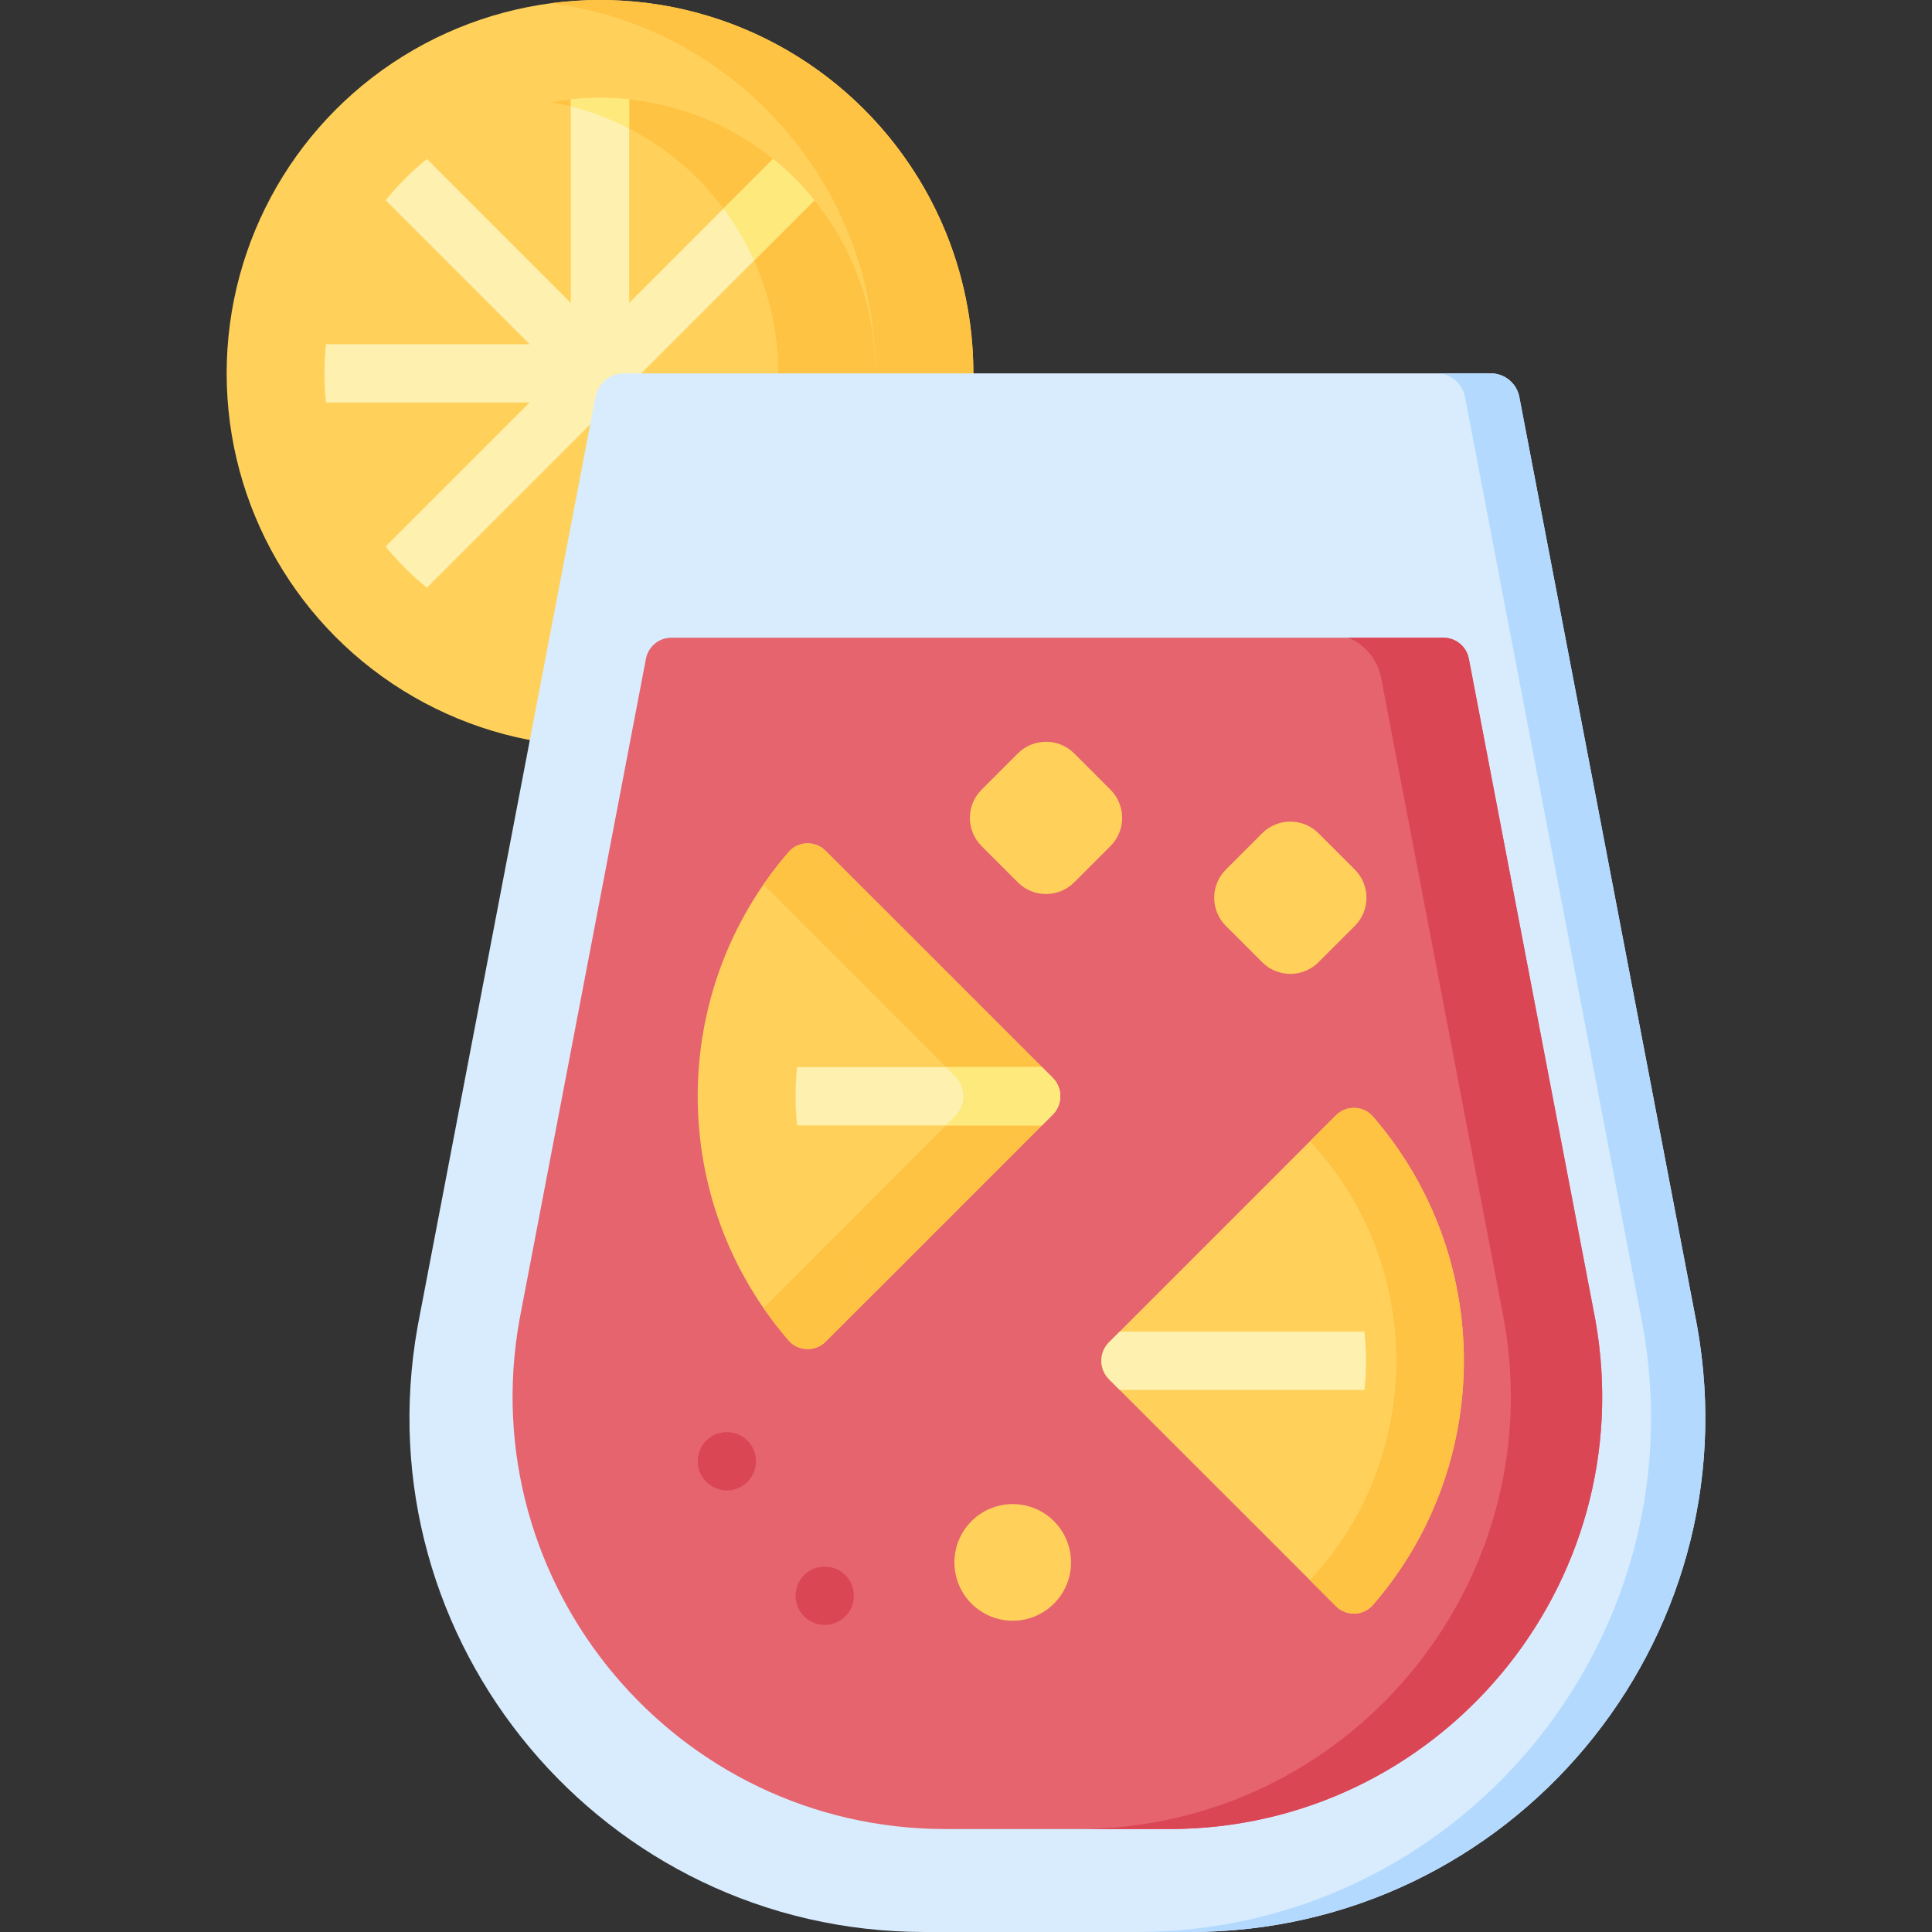 <svg id="Capa_1" enable-background="new 0 0 497 497" height="512" viewBox="0 0 497 497" width="512" xmlns="http://www.w3.org/2000/svg"><rect x="0" y="0" width="497" height="497" fill="#333333" stroke="none"/><g><circle cx="154.351" cy="96.044" fill="#ffd15b" r="96.044"/><path d="m250.4 96.04c0 53.05-43.01 96.05-96.05 96.05-4.26 0-8.46-.28-12.58-.82 47.1-6.17 83.46-46.45 83.46-95.23 0-48.77-36.36-89.05-83.46-95.22 4.12-.54 8.32-.82 12.58-.82 53.04 0 96.05 43 96.05 96.04z" fill="#ffc344"/><path d="m225.23 96.04c0 39.15-31.73 70.88-70.88 70.88-16.87 0-32.36-5.89-44.53-15.74-3.9-3.14-7.46-6.7-10.61-10.6-8.37-10.34-13.88-23.08-15.34-37.04-.27-2.46-.4-4.97-.4-7.5s.13-5.03.4-7.5c1.46-13.95 6.97-26.69 15.34-37.03 3.15-3.9 6.71-7.46 10.61-10.61 10.34-8.36 23.09-13.87 37.03-15.33 2.47-.27 4.97-.4 7.5-.4s5.03.13 7.5.4c13.94 1.46 26.69 6.97 37.03 15.34 3.9 3.14 7.46 6.7 10.61 10.6 9.85 12.16 15.74 27.66 15.74 44.53z" fill="#ffd15b"/><path d="m225.23 96.04c0 39.15-31.73 70.88-70.88 70.88-4.27 0-8.45-.38-12.52-1.11 33.16-5.91 58.35-34.9 58.35-69.77s-25.19-63.85-58.35-69.76c4.07-.73 8.25-1.11 12.52-1.11 39.15 0 70.88 31.73 70.88 70.87z" fill="#ffc344"/><path d="m209.49 51.51-15.51 15.51-84.16 84.16c-3.9-3.14-7.46-6.7-10.61-10.6l37.03-37.04h-52.37c-.27-2.46-.4-4.97-.4-7.5s.13-5.03.4-7.5h52.37l-37.03-37.03c3.15-3.9 6.71-7.46 10.61-10.61l37.03 37.04v-52.37c2.47-.27 4.97-.4 7.5-.4s5.03.13 7.5.4v52.37l37.03-37.03c3.9 3.14 7.46 6.7 10.61 10.6z" fill="#fef0ae"/><path d="m154.35 25.17c2.53 0 5.03.13 7.5.4v7.51c-4.72-2.45-9.74-4.37-15-5.71v-1.8c2.47-.27 4.97-.4 7.5-.4z" fill="#fee97d"/><path d="m209.49 51.51-15.51 15.51c-2.13-4.75-4.78-9.22-7.86-13.35l12.76-12.76c3.9 3.14 7.46 6.7 10.61 10.6z" fill="#fee97d"/><path d="m306.186 497h-68.348c-82.486 0-144.914-74.573-130.405-155.773l45.755-239.113c.674-3.523 3.755-6.07 7.342-6.07h222.964c3.587 0 6.668 2.547 7.342 6.07l45.755 239.113c14.51 81.2-47.919 155.773-130.405 155.773z" fill="#d8ecfe"/><path d="m306.19 497h-13.97c82.48 0 144.91-74.57 130.4-155.77l-45.76-239.12c-.67-3.52-3.75-6.07-7.34-6.07h13.97c3.59 0 6.67 2.55 7.35 6.07l45.75 239.12c14.51 81.2-47.92 155.77-130.4 155.77z" fill="#b3dafe"/><path d="m300.742 470.518h-57.459c-69.358 0-121.853-62.706-109.659-130.976l32.548-170.098c.599-3.13 3.337-5.394 6.524-5.394h198.632c3.187 0 5.925 2.264 6.524 5.394l32.548 170.097c12.195 68.271-40.3 130.977-109.658 130.977z" fill="#e5646e"/><path d="m300.74 470.52h-23.51c69.36 0 121.85-62.71 109.66-130.98l-31.604-165.162c-.89-4.651-4.07-8.536-8.453-10.328h24.495c3.187 0 5.925 2.264 6.524 5.394l32.548 170.096c12.19 68.27-40.3 130.98-109.66 130.98z" fill="#db4655"/><path d="m343.666 413.179-13.018-13.018-34.397-50.116 34.398-50.115 13.017-13.017c2.66-2.66 7.041-2.544 9.505.298 31.202 35.995 31.202 89.675 0 125.67-2.465 2.842-6.845 2.958-9.505.298z" fill="#ffd15b"/><path d="m343.663 413.183-6.693-6.693c29.63-31.75 29.63-81.12 0-112.88l6.693-6.693c2.66-2.66 7.04-2.544 9.504.298 31.207 35.991 31.207 89.671 0 125.67-2.464 2.842-6.844 2.958-9.504.298z" fill="#ffc344"/><path d="m351.4 350.05c0 2.5-.13 5-.4 7.5-1.63 15.56-8.43 30.68-20.35 42.61l-42.62-42.61-2.74-2.74c-2.63-2.63-2.63-6.9 0-9.52l2.74-2.74 42.62-42.62c11.92 11.93 18.72 27.05 20.35 42.62.27 2.49.4 5 .4 7.5z" fill="#ffd15b"/><path d="m212.387 218.872 13.018 13.018 39.345 50.11-39.345 50.12-13.018 13.018c-2.66 2.66-7.041 2.544-9.505-.298-31.202-35.995-31.202-89.675 0-125.67 2.464-2.843 6.845-2.959 9.505-.298z" fill="#ffd15b"/><path d="m270.761 286.76-58.371 58.38c-2.664 2.664-7.049 2.541-9.515-.307-2.334-2.695-4.493-5.492-6.474-8.373l49.276-49.285c2.858-2.858 2.858-7.492 0-10.35l-49.287-49.285c1.988-2.876 4.15-5.67 6.485-8.365 2.467-2.846 6.85-2.969 9.513-.306l58.371 58.371c2.63 2.629 2.63 6.891.002 9.52z" fill="#ffc344"/><path d="m270.76 286.76-2.74 2.74-42.61 42.62c-4.26-4.26-7.86-8.92-10.8-13.87-5.32-8.91-8.51-18.74-9.56-28.75-.27-2.49-.4-5-.4-7.5s.13-5.01.4-7.5c1.05-10.01 4.24-19.83 9.55-28.75 2.95-4.94 6.55-9.6 10.81-13.86l42.61 42.61 2.74 2.74c2.63 2.63 2.63 6.89 0 9.52z" fill="#ffd15b"/><path d="m270.761 286.76-45.351 45.36c-4.26-4.26-7.86-8.92-10.8-13.87l31.066-31.075c2.858-2.858 2.857-7.492-.001-10.35l-31.075-31.075c2.95-4.94 6.55-9.6 10.81-13.86l45.35 45.35c2.629 2.629 2.629 6.891.001 9.52z" fill="#ffc344"/><g fill="#ffd15b"><circle cx="260.52" cy="401.921" r="15"/><path d="m324.689 247.528-9.337-9.337c-4.002-4.002-4.002-10.491 0-14.493l9.337-9.337c4.002-4.002 10.491-4.002 14.493 0l9.337 9.337c4.002 4.002 4.002 10.491 0 14.493l-9.337 9.337c-4.002 4.002-10.491 4.002-14.493 0z"/><path d="m261.839 226.983-9.337-9.337c-4.002-4.002-4.002-10.491 0-14.493l9.337-9.337c4.002-4.002 10.491-4.002 14.493 0l9.337 9.337c4.002 4.002 4.002 10.491 0 14.493l-9.337 9.337c-4.002 4.002-10.491 4.002-14.493 0z"/></g><g><path d="m351.4 350.05c0 2.5-.13 5-.4 7.5h-62.97l-2.74-2.74c-2.63-2.63-2.63-6.9 0-9.52l2.74-2.74h62.97c.27 2.49.4 5 .4 7.5z" fill="#fef0ae"/></g><g><path d="m270.76 286.76-2.74 2.74h-62.97c-.27-2.49-.4-5-.4-7.5s.13-5.01.4-7.5h62.97l2.74 2.74c2.63 2.63 2.63 6.89 0 9.52z" fill="#fef0ae"/><path d="m270.76 286.76-2.74 2.74h-24.66l2.32-2.32c2.85-2.86 2.85-7.5 0-10.35l-2.33-2.33h24.67l2.74 2.74c2.63 2.63 2.63 6.89 0 9.52z" fill="#fee97d"/></g><circle cx="186.981" cy="375.899" fill="#db4655" r="7.5"/><circle cx="212.154" cy="410.5" fill="#db4655" r="7.5"/></g></svg>